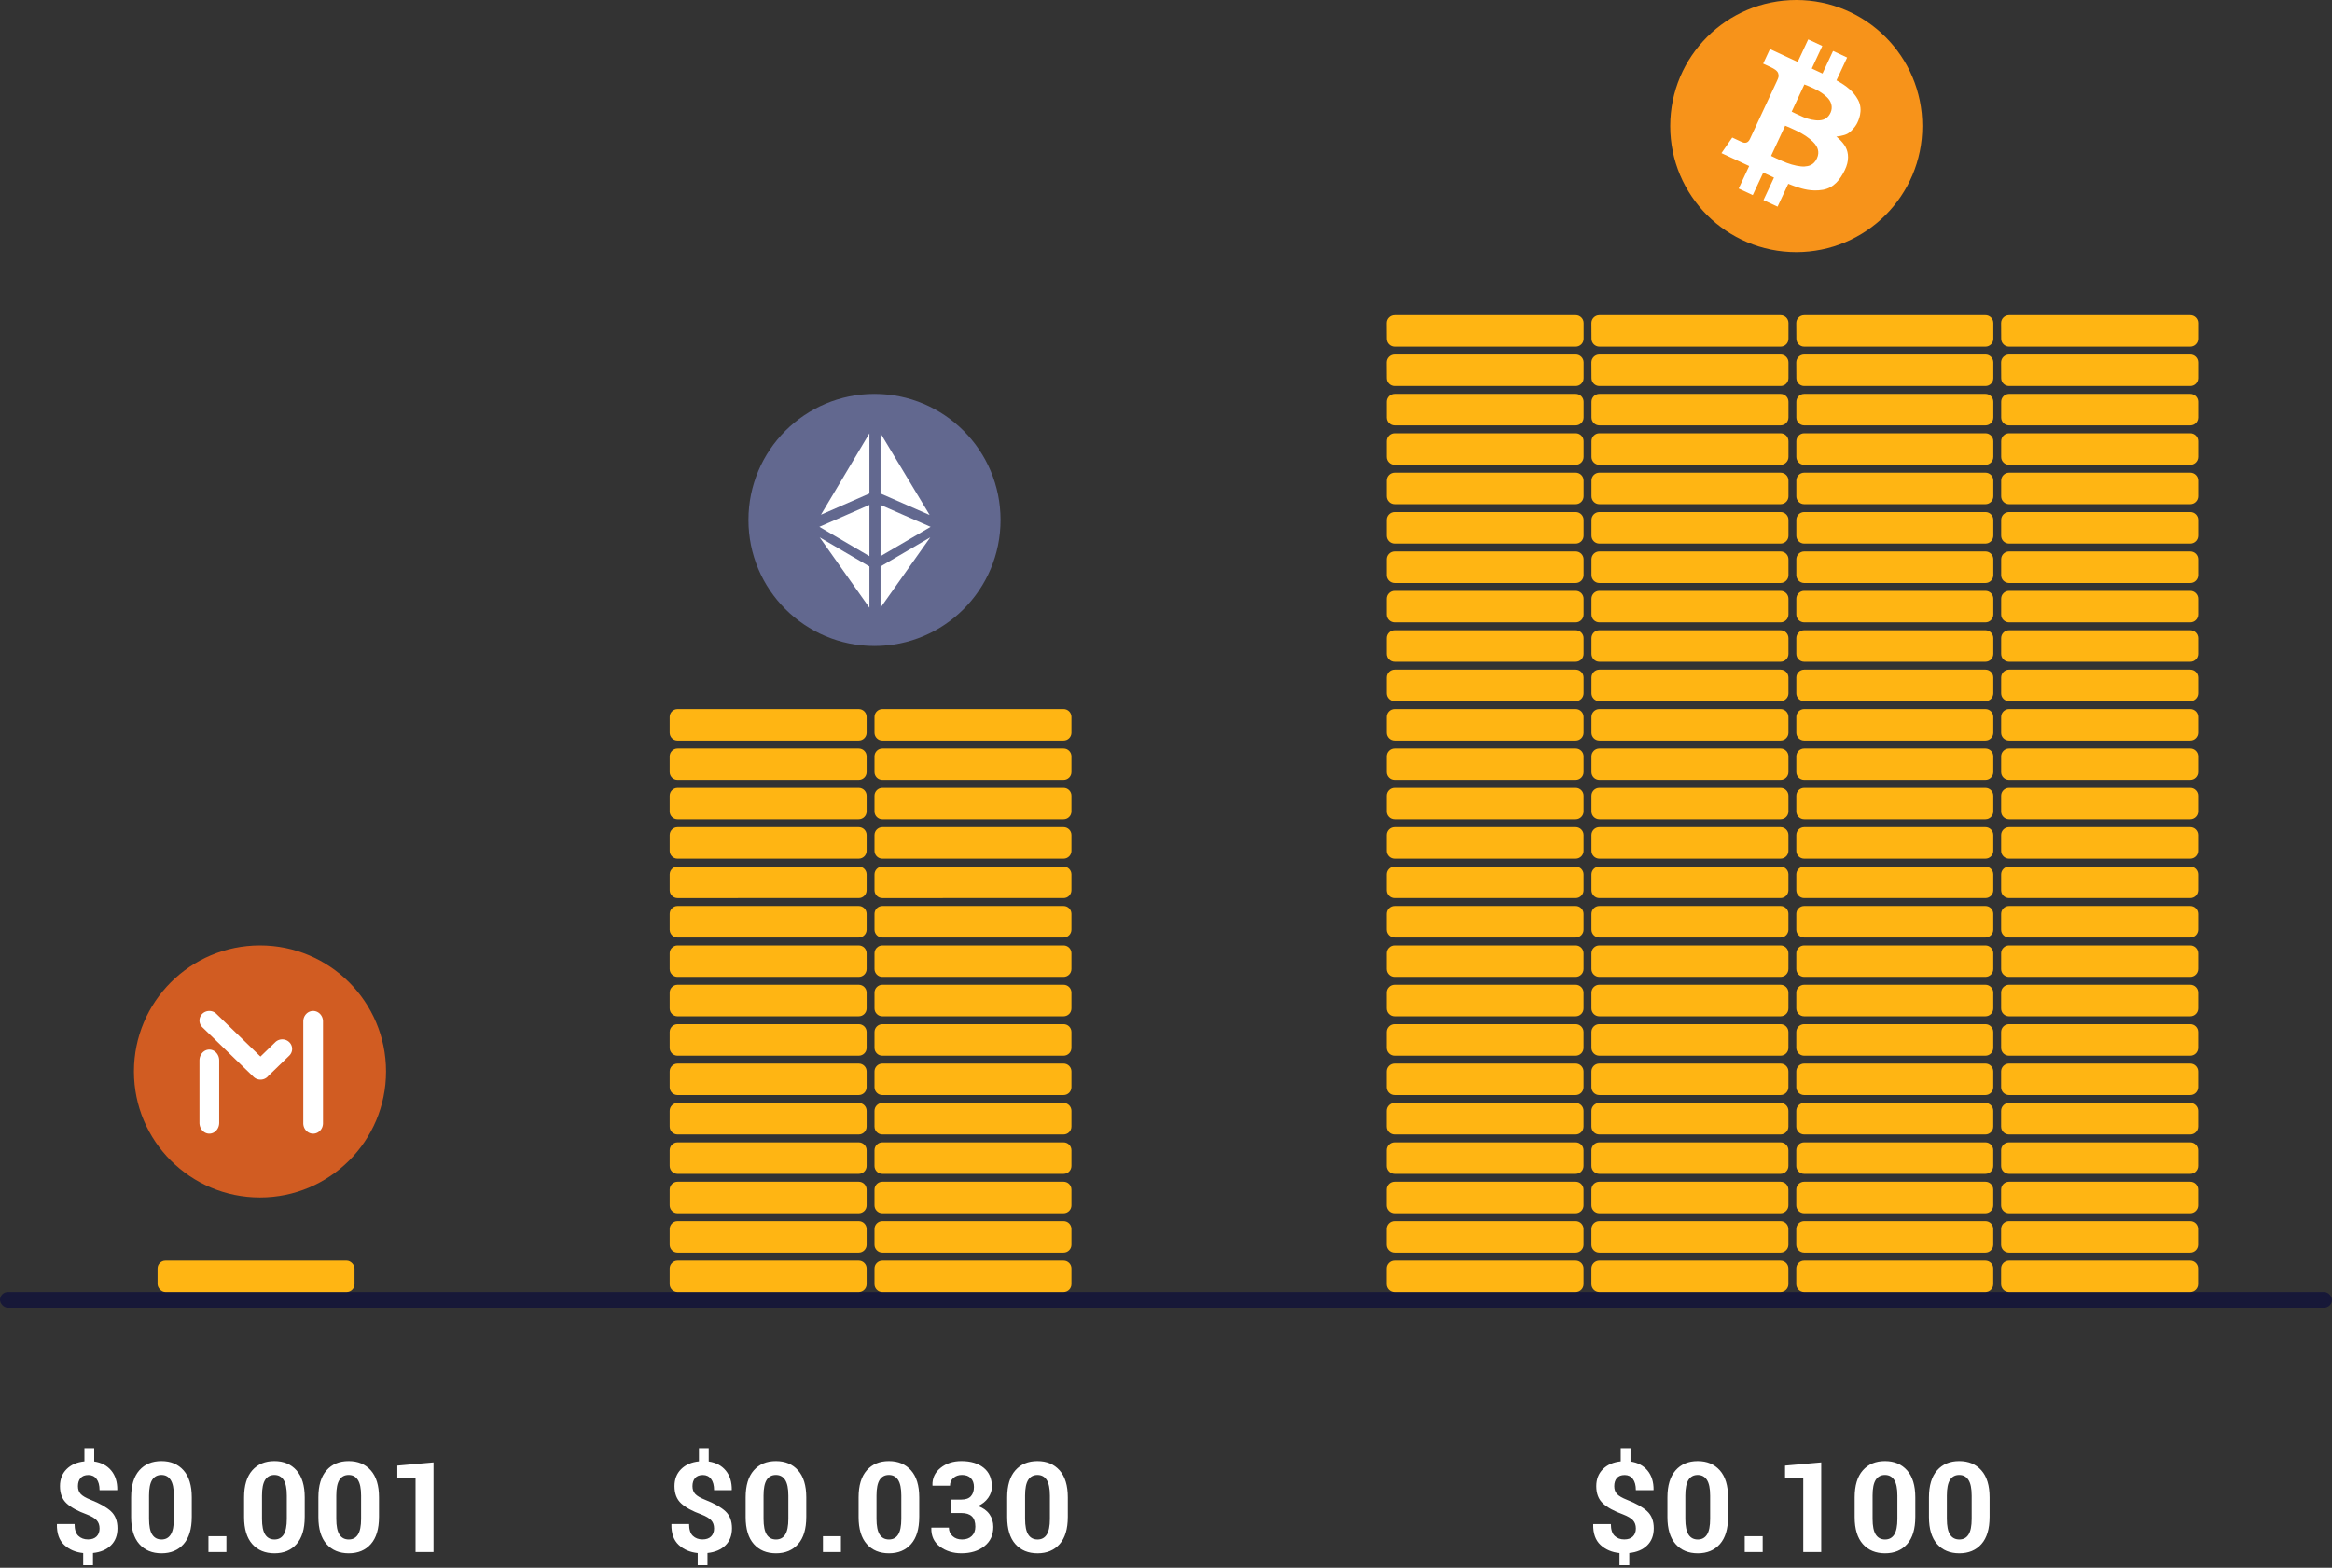 <svg width="296" height="199" viewBox="0 0 296 199" xmlns="http://www.w3.org/2000/svg">
    <rect x="0" y="0" width="296" height="199" fill="#333333" stroke="none"/>
    <rect fill="#171838" y="164" width="296" height="2" rx="1"/>
    <path d="M12.637 194.008c0-.422-.121-.766-.363-1.031-.242-.266-.657-.513-1.246-.742-1.156-.422-2.014-.892-2.574-1.41-.56-.518-.84-1.249-.84-2.191 0-.875.28-1.592.84-2.152.56-.56 1.314-.889 2.262-.988v-1.68h1.242v1.695c.917.135 1.637.518 2.16 1.148.523.63.78 1.448.769 2.453l-.023.039h-2.227c0-.615-.126-1.089-.379-1.422-.253-.333-.598-.5-1.035-.5-.448 0-.781.129-1 .387-.219.258-.328.6-.328 1.027 0 .406.116.736.348.988.232.253.657.501 1.277.746 1.151.453 2.004.938 2.559 1.453.555.516.832 1.237.832 2.164 0 .906-.279 1.63-.836 2.172-.557.542-1.315.862-2.273.961v1.547h-1.242v-1.539c-.974-.099-1.779-.444-2.414-1.035-.635-.591-.943-1.46-.922-2.606l.016-.039h2.227c0 .698.16 1.198.48 1.5.32.302.728.453 1.223.453.474 0 .837-.126 1.09-.379.253-.253.379-.592.379-1.02zm11.703-1.438c0 1.505-.345 2.647-1.035 3.426-.69.779-1.624 1.168-2.801 1.168-1.188 0-2.128-.389-2.82-1.168-.693-.779-1.039-1.921-1.039-3.426v-2.508c0-1.5.345-2.642 1.035-3.426.69-.784 1.626-1.176 2.809-1.176 1.177 0 2.113.392 2.809 1.176.695.784 1.043 1.926 1.043 3.426v2.508zm-2.273-2.742c0-.901-.135-1.561-.406-1.98-.271-.419-.661-.629-1.172-.629-.515 0-.906.208-1.172.625-.266.417-.398 1.078-.398 1.984v2.961c0 .917.134 1.583.402 2 .268.417.663.625 1.184.625.51 0 .898-.208 1.164-.625.266-.417.399-1.083.399-2v-2.961zM28.738 197H26.457v-2h2.281v2zm9.938-4.43c0 1.505-.345 2.647-1.035 3.426-.69.779-1.624 1.168-2.801 1.168-1.188 0-2.128-.389-2.82-1.168-.693-.779-1.039-1.921-1.039-3.426v-2.508c0-1.5.345-2.642 1.035-3.426.69-.784 1.626-1.176 2.809-1.176 1.177 0 2.113.392 2.809 1.176.695.784 1.043 1.926 1.043 3.426v2.508zm-2.273-2.742c0-.901-.135-1.561-.406-1.98-.271-.419-.661-.629-1.172-.629-.516 0-.906.208-1.172.625-.266.417-.398 1.078-.398 1.984v2.961c0 .917.134 1.583.402 2 .268.417.663.625 1.184.625.51 0 .898-.208 1.164-.625.266-.417.398-1.083.398-2v-2.961zm11.703 2.742c0 1.505-.345 2.647-1.035 3.426-.69.779-1.624 1.168-2.801 1.168-1.188 0-2.128-.389-2.82-1.168-.693-.779-1.039-1.921-1.039-3.426v-2.508c0-1.5.345-2.642 1.035-3.426.69-.784 1.626-1.176 2.809-1.176 1.177 0 2.113.392 2.809 1.176.695.784 1.043 1.926 1.043 3.426v2.508zm-2.273-2.742c0-.901-.135-1.561-.406-1.98-.271-.419-.661-.629-1.172-.629-.516 0-.906.208-1.172.625-.266.417-.398 1.078-.398 1.984v2.961c0 .917.134 1.583.402 2 .268.417.663.625 1.184.625.51 0 .898-.208 1.164-.625.266-.417.399-1.083.399-2v-2.961zM55.027 197h-2.281v-9.359h-2.312v-1.609l4.594-.406V197zm35.609-2.992c0-.422-.121-.766-.363-1.031-.242-.266-.657-.513-1.246-.742-1.156-.422-2.014-.892-2.574-1.41-.56-.518-.84-1.249-.84-2.191 0-.875.28-1.592.84-2.152.56-.56 1.314-.889 2.262-.988v-1.68h1.242v1.695c.917.135 1.637.518 2.16 1.148.523.63.78 1.448.769 2.453l-.023.039h-2.227c0-.615-.126-1.089-.379-1.422-.253-.333-.598-.5-1.035-.5-.448 0-.781.129-1 .387-.219.258-.328.6-.328 1.027 0 .406.116.736.348.988.232.253.657.501 1.277.746 1.151.453 2.004.938 2.559 1.453.555.516.832 1.237.832 2.164 0 .906-.279 1.63-.836 2.172-.557.542-1.315.862-2.273.961v1.547h-1.242v-1.539c-.974-.099-1.779-.444-2.414-1.035-.635-.591-.943-1.46-.922-2.606l.016-.039h2.227c0 .698.16 1.198.48 1.5.32.302.728.453 1.223.453.474 0 .837-.126 1.09-.379.253-.253.379-.592.379-1.02zm11.703-1.438c0 1.505-.345 2.647-1.035 3.426-.69.779-1.624 1.168-2.801 1.168-1.188 0-2.128-.389-2.82-1.168-.693-.779-1.039-1.921-1.039-3.426v-2.508c0-1.5.345-2.642 1.035-3.426.69-.784 1.626-1.176 2.809-1.176 1.177 0 2.113.392 2.809 1.176.695.784 1.043 1.926 1.043 3.426v2.508zm-2.273-2.742c0-.901-.135-1.561-.406-1.98-.271-.419-.661-.629-1.172-.629-.515 0-.906.208-1.172.625-.266.417-.398 1.078-.398 1.984v2.961c0 .917.134 1.583.402 2 .268.417.663.625 1.184.625.51 0 .898-.208 1.164-.625.266-.417.399-1.083.399-2v-2.961zM106.738 197h-2.281v-2h2.281v2zm9.938-4.43c0 1.505-.345 2.647-1.035 3.426-.69.779-1.624 1.168-2.801 1.168-1.188 0-2.128-.389-2.82-1.168-.693-.779-1.039-1.921-1.039-3.426v-2.508c0-1.5.345-2.642 1.035-3.426.69-.784 1.626-1.176 2.809-1.176 1.177 0 2.113.392 2.809 1.176.695.784 1.043 1.926 1.043 3.426v2.508zm-2.273-2.742c0-.901-.135-1.561-.406-1.98-.271-.419-.661-.629-1.172-.629-.516 0-.906.208-1.172.625-.266.417-.398 1.078-.398 1.984v2.961c0 .917.134 1.583.402 2 .268.417.663.625 1.184.625.51 0 .898-.208 1.164-.625.266-.417.398-1.083.398-2v-2.961zm6.344.516h1.281c.542 0 .943-.142 1.203-.426.26-.284.391-.678.391-1.184 0-.458-.13-.826-.391-1.102-.26-.276-.638-.414-1.133-.414-.427 0-.786.125-1.078.375-.292.25-.438.578-.438.984h-2.211l-.015-.047c-.031-.891.31-1.625 1.023-2.203.714-.578 1.599-.867 2.656-.867 1.177 0 2.116.281 2.816.844.701.562 1.051 1.365 1.051 2.406 0 .495-.156.965-.469 1.41-.312.445-.742.793-1.289 1.043.63.224 1.111.568 1.441 1.031.331.464.496 1.003.496 1.617 0 1.042-.379 1.861-1.137 2.457-.758.596-1.728.895-2.91.895-1.057 0-1.965-.28-2.723-.84s-1.124-1.35-1.098-2.371l.016-.047h2.211c0 .438.156.798.469 1.082.312.284.708.426 1.188.426.526 0 .941-.146 1.246-.438.305-.292.457-.688.457-1.188 0-.599-.15-1.038-.449-1.316-.299-.279-.741-.418-1.324-.418h-1.281v-1.711zm14.789 2.227c0 1.505-.345 2.647-1.035 3.426-.69.779-1.624 1.168-2.801 1.168-1.188 0-2.128-.389-2.82-1.168-.693-.779-1.039-1.921-1.039-3.426v-2.508c0-1.5.345-2.642 1.035-3.426.69-.784 1.626-1.176 2.809-1.176 1.177 0 2.113.392 2.809 1.176.695.784 1.043 1.926 1.043 3.426v2.508zm-2.273-2.742c0-.901-.135-1.561-.406-1.98-.271-.419-.661-.629-1.172-.629-.515 0-.906.208-1.172.625-.266.417-.398 1.078-.398 1.984v2.961c0 .917.134 1.583.402 2 .268.417.663.625 1.184.625.51 0 .898-.208 1.164-.625.266-.417.399-1.083.399-2v-2.961zm74.375 4.18c0-.422-.121-.766-.363-1.031-.242-.266-.657-.513-1.246-.742-1.156-.422-2.014-.892-2.574-1.41-.56-.518-.84-1.249-.84-2.191 0-.875.28-1.592.84-2.152.56-.56 1.314-.889 2.262-.988v-1.68h1.242v1.695c.917.135 1.637.518 2.16 1.148.523.63.78 1.448.769 2.453l-.023.039h-2.227c0-.615-.126-1.089-.379-1.422-.253-.333-.598-.5-1.035-.5-.448 0-.781.129-1 .387-.219.258-.328.6-.328 1.027 0 .406.116.736.348.988.232.253.657.501 1.277.746 1.151.453 2.004.938 2.559 1.453.555.516.832 1.237.832 2.164 0 .906-.279 1.63-.836 2.172-.557.542-1.315.862-2.273.961v1.547h-1.242v-1.539c-.974-.099-1.779-.444-2.414-1.035-.635-.591-.943-1.46-.922-2.606l.016-.039h2.227c0 .698.16 1.198.48 1.5.32.302.728.453 1.223.453.474 0 .837-.126 1.09-.379.253-.253.379-.592.379-1.02zm11.703-1.438c0 1.505-.345 2.647-1.035 3.426-.69.779-1.624 1.168-2.801 1.168-1.188 0-2.128-.389-2.82-1.168-.693-.779-1.039-1.921-1.039-3.426v-2.508c0-1.5.345-2.642 1.035-3.426.69-.784 1.626-1.176 2.809-1.176 1.177 0 2.113.392 2.809 1.176.695.784 1.043 1.926 1.043 3.426v2.508zm-2.273-2.742c0-.901-.135-1.561-.406-1.98-.271-.419-.661-.629-1.172-.629-.515 0-.906.208-1.172.625-.266.417-.398 1.078-.398 1.984v2.961c0 .917.134 1.583.402 2 .268.417.663.625 1.184.625.51 0 .898-.208 1.164-.625.266-.417.399-1.083.399-2v-2.961zM223.738 197h-2.281v-2h2.281v2zm7.43 0h-2.281v-9.359h-2.312v-1.609l4.594-.406V197zm11.938-4.43c0 1.505-.345 2.647-1.035 3.426-.69.779-1.624 1.168-2.801 1.168-1.188 0-2.128-.389-2.82-1.168-.693-.779-1.039-1.921-1.039-3.426v-2.508c0-1.5.345-2.642 1.035-3.426.69-.784 1.626-1.176 2.809-1.176 1.177 0 2.113.392 2.809 1.176.695.784 1.043 1.926 1.043 3.426v2.508zm-2.273-2.742c0-.901-.135-1.561-.406-1.98-.271-.419-.661-.629-1.172-.629-.516 0-.906.208-1.172.625-.266.417-.398 1.078-.398 1.984v2.961c0 .917.134 1.583.402 2 .268.417.663.625 1.184.625.51 0 .898-.208 1.164-.625.266-.417.399-1.083.399-2v-2.961zm11.703 2.742c0 1.505-.345 2.647-1.035 3.426-.69.779-1.624 1.168-2.801 1.168-1.188 0-2.128-.389-2.82-1.168-.693-.779-1.039-1.921-1.039-3.426v-2.508c0-1.5.345-2.642 1.035-3.426.69-.784 1.626-1.176 2.809-1.176 1.177 0 2.113.392 2.809 1.176.695.784 1.043 1.926 1.043 3.426v2.508zm-2.273-2.742c0-.901-.135-1.561-.406-1.98-.271-.419-.661-.629-1.172-.629-.515 0-.906.208-1.172.625-.266.417-.398 1.078-.398 1.984v2.961c0 .917.134 1.583.402 2 .268.417.663.625 1.184.625.51 0 .898-.208 1.164-.625.266-.417.399-1.083.399-2v-2.961z" fill="#FFF"/>
    <g transform="translate(20 40)" fill="#FFB513">
        <rect y="120" width="25" height="4" rx="1"/>
        <path d="M235 120h23c.552 0 1 .448 1 1v2c0 .552-.448 1-1 1h-23c-.552 0-1-.448-1-1v-2c0-.552.448-1 1-1zm-26 0h23c.552 0 1 .448 1 1v2c0 .552-.448 1-1 1h-23c-.552 0-1-.448-1-1v-2c0-.552.448-1 1-1zm-26 0h23c.552 0 1 .448 1 1v2c0 .552-.448 1-1 1h-23c-.552 0-1-.448-1-1v-2c0-.552.448-1 1-1zm-26 0h23c.552 0 1 .448 1 1v2c0 .552-.448 1-1 1h-23c-.552 0-1-.448-1-1v-2c0-.552.448-1 1-1zm78-5h23c.552 0 1 .448 1 1v2c0 .552-.448 1-1 1h-23c-.552 0-1-.448-1-1v-2c0-.552.448-1 1-1zm-26 0h23c.552 0 1 .448 1 1v2c0 .552-.448 1-1 1h-23c-.552 0-1-.448-1-1v-2c0-.552.448-1 1-1zm-26 0h23c.552 0 1 .448 1 1v2c0 .552-.448 1-1 1h-23c-.552 0-1-.448-1-1v-2c0-.552.448-1 1-1zm-26 0h23c.552 0 1 .448 1 1v2c0 .552-.448 1-1 1h-23c-.552 0-1-.448-1-1v-2c0-.552.448-1 1-1zm78-5h23c.552 0 1 .448 1 1v2c0 .552-.448 1-1 1h-23c-.552 0-1-.448-1-1v-2c0-.552.448-1 1-1zm-26 0h23c.552 0 1 .448 1 1v2c0 .552-.448 1-1 1h-23c-.552 0-1-.448-1-1v-2c0-.552.448-1 1-1zm-26 0h23c.552 0 1 .448 1 1v2c0 .552-.448 1-1 1h-23c-.552 0-1-.448-1-1v-2c0-.552.448-1 1-1zm-26 0h23c.552 0 1 .448 1 1v2c0 .552-.448 1-1 1h-23c-.552 0-1-.448-1-1v-2c0-.552.448-1 1-1zm78-5h23c.552 0 1 .448 1 1v2c0 .552-.448 1-1 1h-23c-.552 0-1-.448-1-1v-2c0-.552.448-1 1-1zm-26 0h23c.552 0 1 .448 1 1v2c0 .552-.448 1-1 1h-23c-.552 0-1-.448-1-1v-2c0-.552.448-1 1-1zm-26 0h23c.552 0 1 .448 1 1v2c0 .552-.448 1-1 1h-23c-.552 0-1-.448-1-1v-2c0-.552.448-1 1-1zm-26 0h23c.552 0 1 .448 1 1v2c0 .552-.448 1-1 1h-23c-.552 0-1-.448-1-1v-2c0-.552.448-1 1-1zm78-5h23c.552 0 1 .448 1 1v2c0 .552-.448 1-1 1h-23c-.552 0-1-.448-1-1v-2c0-.552.448-1 1-1zm-26 0h23c.552 0 1 .448 1 1v2c0 .552-.448 1-1 1h-23c-.552 0-1-.448-1-1v-2c0-.552.448-1 1-1zm-26 0h23c.552 0 1 .448 1 1v2c0 .552-.448 1-1 1h-23c-.552 0-1-.448-1-1v-2c0-.552.448-1 1-1zm-26 0h23c.552 0 1 .448 1 1v2c0 .552-.448 1-1 1h-23c-.552 0-1-.448-1-1v-2c0-.552.448-1 1-1zm78-5h23c.552 0 1 .448 1 1v2c0 .552-.448 1-1 1h-23c-.552 0-1-.448-1-1v-2c0-.552.448-1 1-1zm-26 0h23c.552 0 1 .448 1 1v2c0 .552-.448 1-1 1h-23c-.552 0-1-.448-1-1v-2c0-.552.448-1 1-1zm-26 0h23c.552 0 1 .448 1 1v2c0 .552-.448 1-1 1h-23c-.552 0-1-.448-1-1v-2c0-.552.448-1 1-1zm-26 0h23c.552 0 1 .448 1 1v2c0 .552-.448 1-1 1h-23c-.552 0-1-.448-1-1v-2c0-.552.448-1 1-1zm78-5h23c.552 0 1 .448 1 1v2c0 .552-.448 1-1 1h-23c-.552 0-1-.448-1-1v-2c0-.552.448-1 1-1zm-26 0h23c.552 0 1 .448 1 1v2c0 .552-.448 1-1 1h-23c-.552 0-1-.448-1-1v-2c0-.552.448-1 1-1zm-26 0h23c.552 0 1 .448 1 1v2c0 .552-.448 1-1 1h-23c-.552 0-1-.448-1-1v-2c0-.552.448-1 1-1zm-26 0h23c.552 0 1 .448 1 1v2c0 .552-.448 1-1 1h-23c-.552 0-1-.448-1-1v-2c0-.552.448-1 1-1zm78-5h23c.552 0 1 .448 1 1v2c0 .552-.448 1-1 1h-23c-.552 0-1-.448-1-1v-2c0-.552.448-1 1-1zm-26 0h23c.552 0 1 .448 1 1v2c0 .552-.448 1-1 1h-23c-.552 0-1-.448-1-1v-2c0-.552.448-1 1-1zm-26 0h23c.552 0 1 .448 1 1v2c0 .552-.448 1-1 1h-23c-.552 0-1-.448-1-1v-2c0-.552.448-1 1-1zm-26 0h23c.552 0 1 .448 1 1v2c0 .552-.448 1-1 1h-23c-.552 0-1-.448-1-1v-2c0-.552.448-1 1-1zm78-5h23c.552 0 1 .448 1 1v2c0 .552-.448 1-1 1h-23c-.552 0-1-.448-1-1v-2c0-.552.448-1 1-1zm-26 0h23c.552 0 1 .448 1 1v2c0 .552-.448 1-1 1h-23c-.552 0-1-.448-1-1v-2c0-.552.448-1 1-1zm-26 0h23c.552 0 1 .448 1 1v2c0 .552-.448 1-1 1h-23c-.552 0-1-.448-1-1v-2c0-.552.448-1 1-1zm-26 0h23c.552 0 1 .448 1 1v2c0 .552-.448 1-1 1h-23c-.552 0-1-.448-1-1v-2c0-.552.448-1 1-1zm78-5h23c.552 0 1 .448 1 1v2c0 .552-.448 1-1 1h-23c-.552 0-1-.448-1-1v-2c0-.552.448-1 1-1zm-26 0h23c.552 0 1 .448 1 1v2c0 .552-.448 1-1 1h-23c-.552 0-1-.448-1-1v-2c0-.552.448-1 1-1zm-26 0h23c.552 0 1 .448 1 1v2c0 .552-.448 1-1 1h-23c-.552 0-1-.448-1-1v-2c0-.552.448-1 1-1zm-26 0h23c.552 0 1 .448 1 1v2c0 .552-.448 1-1 1h-23c-.552 0-1-.448-1-1v-2c0-.552.448-1 1-1zm78-5h23c.552 0 1 .448 1 1v2c0 .552-.448 1-1 1h-23c-.552 0-1-.448-1-1v-2c0-.552.448-1 1-1zm-26 0h23c.552 0 1 .448 1 1v2c0 .552-.448 1-1 1h-23c-.552 0-1-.448-1-1v-2c0-.552.448-1 1-1zm-26 0h23c.552 0 1 .448 1 1v2c0 .552-.448 1-1 1h-23c-.552 0-1-.448-1-1v-2c0-.552.448-1 1-1zm-26 0h23c.552 0 1 .448 1 1v2c0 .552-.448 1-1 1h-23c-.552 0-1-.448-1-1v-2c0-.552.448-1 1-1zm78-5h23c.552 0 1 .448 1 1v2c0 .552-.448 1-1 1h-23c-.552 0-1-.448-1-1v-2c0-.552.448-1 1-1zm-26 0h23c.552 0 1 .448 1 1v2c0 .552-.448 1-1 1h-23c-.552 0-1-.448-1-1v-2c0-.552.448-1 1-1zm-26 0h23c.552 0 1 .448 1 1v2c0 .552-.448 1-1 1h-23c-.552 0-1-.448-1-1v-2c0-.552.448-1 1-1zm-26 0h23c.552 0 1 .448 1 1v2c0 .552-.448 1-1 1h-23c-.552 0-1-.448-1-1v-2c0-.552.448-1 1-1zm78-5h23c.552 0 1 .448 1 1v2c0 .552-.448 1-1 1h-23c-.552 0-1-.448-1-1v-2c0-.552.448-1 1-1zm-26 0h23c.552 0 1 .448 1 1v2c0 .552-.448 1-1 1h-23c-.552 0-1-.448-1-1v-2c0-.552.448-1 1-1zm-26 0h23c.552 0 1 .448 1 1v2c0 .552-.448 1-1 1h-23c-.552 0-1-.448-1-1v-2c0-.552.448-1 1-1zm-26 0h23c.552 0 1 .448 1 1v2c0 .552-.448 1-1 1h-23c-.552 0-1-.448-1-1v-2c0-.552.448-1 1-1zm78-5h23c.552 0 1 .448 1 1v2c0 .552-.448 1-1 1h-23c-.552 0-1-.448-1-1v-2c0-.552.448-1 1-1zm-26 0h23c.552 0 1 .448 1 1v2c0 .552-.448 1-1 1h-23c-.552 0-1-.448-1-1v-2c0-.552.448-1 1-1zm-26 0h23c.552 0 1 .448 1 1v2c0 .552-.448 1-1 1h-23c-.552 0-1-.448-1-1v-2c0-.552.448-1 1-1zm-26 0h23c.552 0 1 .448 1 1v2c0 .552-.448 1-1 1h-23c-.552 0-1-.448-1-1v-2c0-.552.448-1 1-1zm78-5h23c.552 0 1 .448 1 1v2c0 .552-.448 1-1 1h-23c-.552 0-1-.448-1-1v-2c0-.552.448-1 1-1zm-26 0h23c.552 0 1 .448 1 1v2c0 .552-.448 1-1 1h-23c-.552 0-1-.448-1-1v-2c0-.552.448-1 1-1zm-26 0h23c.552 0 1 .448 1 1v2c0 .552-.448 1-1 1h-23c-.552 0-1-.448-1-1v-2c0-.552.448-1 1-1zm-26 0h23c.552 0 1 .448 1 1v2c0 .552-.448 1-1 1h-23c-.552 0-1-.448-1-1v-2c0-.552.448-1 1-1zm78-5h23c.552 0 1 .448 1 1v2c0 .552-.448 1-1 1h-23c-.552 0-1-.448-1-1v-2c0-.552.448-1 1-1zm-26 0h23c.552 0 1 .448 1 1v2c0 .552-.448 1-1 1h-23c-.552 0-1-.448-1-1v-2c0-.552.448-1 1-1zm-26 0h23c.552 0 1 .448 1 1v2c0 .552-.448 1-1 1h-23c-.552 0-1-.448-1-1v-2c0-.552.448-1 1-1zm-26 0h23c.552 0 1 .448 1 1v2c0 .552-.448 1-1 1h-23c-.552 0-1-.448-1-1v-2c0-.552.448-1 1-1zm78-5h23c.552 0 1 .448 1 1v2c0 .552-.448 1-1 1h-23c-.552 0-1-.448-1-1v-2c0-.552.448-1 1-1zm-26 0h23c.552 0 1 .448 1 1v2c0 .552-.448 1-1 1h-23c-.552 0-1-.448-1-1v-2c0-.552.448-1 1-1zm-26 0h23c.552 0 1 .448 1 1v2c0 .552-.448 1-1 1h-23c-.552 0-1-.448-1-1v-2c0-.552.448-1 1-1zm-26 0h23c.552 0 1 .448 1 1v2c0 .552-.448 1-1 1h-23c-.552 0-1-.448-1-1v-2c0-.552.448-1 1-1zm78-5h23c.552 0 1 .448 1 1v2c0 .552-.448 1-1 1h-23c-.552 0-1-.448-1-1v-2c0-.552.448-1 1-1zm-26 0h23c.552 0 1 .448 1 1v2c0 .552-.448 1-1 1h-23c-.552 0-1-.448-1-1v-2c0-.552.448-1 1-1zm-26 0h23c.552 0 1 .448 1 1v2c0 .552-.448 1-1 1h-23c-.552 0-1-.448-1-1v-2c0-.552.448-1 1-1zm-26 0h23c.552 0 1 .448 1 1v2c0 .552-.448 1-1 1h-23c-.552 0-1-.448-1-1v-2c0-.552.448-1 1-1zm78-5h23c.552 0 1 .448 1 1v2c0 .552-.448 1-1 1h-23c-.552 0-1-.448-1-1v-2c0-.552.448-1 1-1zm-26 0h23c.552 0 1 .448 1 1v2c0 .552-.448 1-1 1h-23c-.552 0-1-.448-1-1v-2c0-.552.448-1 1-1zm-26 0h23c.552 0 1 .448 1 1v2c0 .552-.448 1-1 1h-23c-.552 0-1-.448-1-1v-2c0-.552.448-1 1-1zm-26 0h23c.552 0 1 .448 1 1v2c0 .552-.448 1-1 1h-23c-.552 0-1-.448-1-1v-2c0-.552.448-1 1-1zm78-5h23c.552 0 1 .448 1 1v2c0 .552-.448 1-1 1h-23c-.552 0-1-.448-1-1v-2c0-.552.448-1 1-1zm-26 0h23c.552 0 1 .448 1 1v2c0 .552-.448 1-1 1h-23c-.552 0-1-.448-1-1v-2c0-.552.448-1 1-1zm-26 0h23c.552 0 1 .448 1 1v2c0 .552-.448 1-1 1h-23c-.552 0-1-.448-1-1v-2c0-.552.448-1 1-1zm-26 0h23c.552 0 1 .448 1 1v2c0 .552-.448 1-1 1h-23c-.552 0-1-.448-1-1v-2c0-.552.448-1 1-1zm78-5h23c.552 0 1 .448 1 1v2c0 .552-.448 1-1 1h-23c-.552 0-1-.448-1-1v-2c0-.552.448-1 1-1zm-26 0h23c.552 0 1 .448 1 1v2c0 .552-.448 1-1 1h-23c-.552 0-1-.448-1-1v-2c0-.552.448-1 1-1zm-26 0h23c.552 0 1 .448 1 1v2c0 .552-.448 1-1 1h-23c-.552 0-1-.448-1-1v-2c0-.552.448-1 1-1zm-26 0h23c.552 0 1 .448 1 1v2c0 .552-.448 1-1 1h-23c-.552 0-1-.448-1-1v-2c0-.552.448-1 1-1zm78-5h23c.552 0 1 .448 1 1v2c0 .552-.448 1-1 1h-23c-.552 0-1-.448-1-1v-2c0-.552.448-1 1-1zm-26 0h23c.552 0 1 .448 1 1v2c0 .552-.448 1-1 1h-23c-.552 0-1-.448-1-1v-2c0-.552.448-1 1-1zm-26 0h23c.552 0 1 .448 1 1v2c0 .552-.448 1-1 1h-23c-.552 0-1-.448-1-1v-2c0-.552.448-1 1-1zm-26 0h23c.552 0 1 .448 1 1v2c0 .552-.448 1-1 1h-23c-.552 0-1-.448-1-1v-2c0-.552.448-1 1-1zm78-5h23c.552 0 1 .448 1 1v2c0 .552-.448 1-1 1h-23c-.552 0-1-.448-1-1v-2c0-.552.448-1 1-1zm-26 0h23c.552 0 1 .448 1 1v2c0 .552-.448 1-1 1h-23c-.552 0-1-.448-1-1v-2c0-.552.448-1 1-1zm-26 0h23c.552 0 1 .448 1 1v2c0 .552-.448 1-1 1h-23c-.552 0-1-.448-1-1v-2c0-.552.448-1 1-1zm-26 0h23c.552 0 1 .448 1 1v2c0 .552-.448 1-1 1h-23c-.552 0-1-.448-1-1v-2c0-.552.448-1 1-1zm78-5h23c.552 0 1 .448 1 1v2c0 .552-.448 1-1 1h-23c-.552 0-1-.448-1-1V6c0-.552.448-1 1-1zm-26 0h23c.552 0 1 .448 1 1v2c0 .552-.448 1-1 1h-23c-.552 0-1-.448-1-1V6c0-.552.448-1 1-1zm-26 0h23c.552 0 1 .448 1 1v2c0 .552-.448 1-1 1h-23c-.552 0-1-.448-1-1V6c0-.552.448-1 1-1zm-26 0h23c.552 0 1 .448 1 1v2c0 .552-.448 1-1 1h-23c-.552 0-1-.448-1-1V6c0-.552.448-1 1-1zm78-5h23c.552 0 1 .448 1 1v2c0 .552-.448 1-1 1h-23c-.552 0-1-.448-1-1V1c0-.552.448-1 1-1zm-26 0h23c.552 0 1 .448 1 1v2c0 .552-.448 1-1 1h-23c-.552 0-1-.448-1-1V1c0-.552.448-1 1-1zm-26 0h23c.552 0 1 .448 1 1v2c0 .552-.448 1-1 1h-23c-.552 0-1-.448-1-1V1c0-.552.448-1 1-1zm-26 0h23c.552 0 1 .448 1 1v2c0 .552-.448 1-1 1h-23c-.552 0-1-.448-1-1V1c0-.552.448-1 1-1zM92 120h23c.552 0 1 .448 1 1v2c0 .552-.448 1-1 1H92c-.552 0-1-.448-1-1v-2c0-.552.448-1 1-1zm-26 0h23c.552 0 1 .448 1 1v2c0 .552-.448 1-1 1H66c-.552 0-1-.448-1-1v-2c0-.552.448-1 1-1zm26-5h23c.552 0 1 .448 1 1v2c0 .552-.448 1-1 1H92c-.552 0-1-.448-1-1v-2c0-.552.448-1 1-1zm-26 0h23c.552 0 1 .448 1 1v2c0 .552-.448 1-1 1H66c-.552 0-1-.448-1-1v-2c0-.552.448-1 1-1zm26-5h23c.552 0 1 .448 1 1v2c0 .552-.448 1-1 1H92c-.552 0-1-.448-1-1v-2c0-.552.448-1 1-1zm-26 0h23c.552 0 1 .448 1 1v2c0 .552-.448 1-1 1H66c-.552 0-1-.448-1-1v-2c0-.552.448-1 1-1zm26-5h23c.552 0 1 .448 1 1v2c0 .552-.448 1-1 1H92c-.552 0-1-.448-1-1v-2c0-.552.448-1 1-1zm-26 0h23c.552 0 1 .448 1 1v2c0 .552-.448 1-1 1H66c-.552 0-1-.448-1-1v-2c0-.552.448-1 1-1zm26-5h23c.552 0 1 .448 1 1v2c0 .552-.448 1-1 1H92c-.552 0-1-.448-1-1v-2c0-.552.448-1 1-1zm-26 0h23c.552 0 1 .448 1 1v2c0 .552-.448 1-1 1H66c-.552 0-1-.448-1-1v-2c0-.552.448-1 1-1zm26-5h23c.552 0 1 .448 1 1v2c0 .552-.448 1-1 1H92c-.552 0-1-.448-1-1v-2c0-.552.448-1 1-1zm-26 0h23c.552 0 1 .448 1 1v2c0 .552-.448 1-1 1H66c-.552 0-1-.448-1-1v-2c0-.552.448-1 1-1zm26-5h23c.552 0 1 .448 1 1v2c0 .552-.448 1-1 1H92c-.552 0-1-.448-1-1v-2c0-.552.448-1 1-1zm-26 0h23c.552 0 1 .448 1 1v2c0 .552-.448 1-1 1H66c-.552 0-1-.448-1-1v-2c0-.552.448-1 1-1zm26-5h23c.552 0 1 .448 1 1v2c0 .552-.448 1-1 1H92c-.552 0-1-.448-1-1v-2c0-.552.448-1 1-1zm-26 0h23c.552 0 1 .448 1 1v2c0 .552-.448 1-1 1H66c-.552 0-1-.448-1-1v-2c0-.552.448-1 1-1zm26-5h23c.552 0 1 .448 1 1v2c0 .552-.448 1-1 1H92c-.552 0-1-.448-1-1v-2c0-.552.448-1 1-1zm-26 0h23c.552 0 1 .448 1 1v2c0 .552-.448 1-1 1H66c-.552 0-1-.448-1-1v-2c0-.552.448-1 1-1zm26-5h23c.552 0 1 .448 1 1v2c0 .552-.448 1-1 1H92c-.552 0-1-.448-1-1v-2c0-.552.448-1 1-1zm-26 0h23c.552 0 1 .448 1 1v2c0 .552-.448 1-1 1H66c-.552 0-1-.448-1-1v-2c0-.552.448-1 1-1zm26-5h23c.552 0 1 .448 1 1v2c0 .552-.448 1-1 1H92c-.552 0-1-.448-1-1v-2c0-.552.448-1 1-1zm-26 0h23c.552 0 1 .448 1 1v2c0 .552-.448 1-1 1H66c-.552 0-1-.448-1-1v-2c0-.552.448-1 1-1zm26-5h23c.552 0 1 .448 1 1v2c0 .552-.448 1-1 1H92c-.552 0-1-.448-1-1v-2c0-.552.448-1 1-1zm-26 0h23c.552 0 1 .448 1 1v2c0 .552-.448 1-1 1H66c-.552 0-1-.448-1-1v-2c0-.552.448-1 1-1zm26-5h23c.552 0 1 .448 1 1v2c0 .552-.448 1-1 1H92c-.552 0-1-.448-1-1v-2c0-.552.448-1 1-1zm-26 0h23c.552 0 1 .448 1 1v2c0 .552-.448 1-1 1H66c-.552 0-1-.448-1-1v-2c0-.552.448-1 1-1zm26-5h23c.552 0 1 .448 1 1v2c0 .552-.448 1-1 1H92c-.552 0-1-.448-1-1v-2c0-.552.448-1 1-1zm-26 0h23c.552 0 1 .448 1 1v2c0 .552-.448 1-1 1H66c-.552 0-1-.448-1-1v-2c0-.552.448-1 1-1zm26-5h23c.552 0 1 .448 1 1v2c0 .552-.448 1-1 1H92c-.552 0-1-.448-1-1v-2c0-.552.448-1 1-1zm-26 0h23c.552 0 1 .448 1 1v2c0 .552-.448 1-1 1H66c-.552 0-1-.448-1-1v-2c0-.552.448-1 1-1z"/>
    </g>
    <path d="M228 0C219.163 0 212 7.163 212 16c0 8.836 7.163 16 16 16S244 24.837 244 16c0-8.837-7.163-16-16-16z" fill="#F7931A"/>
    <path d="M231.357 24.095c-1.429.249-2.644-.154-3.185-.326-.267-.084-.714-.25-1.189-.439l-1.355 2.905-1.788-.834 1.333-2.858-1.362-.635-1.333 2.858-1.788-.834 1.333-2.858-3.518-1.64 1.369-1.976 1.069.499c.359.168.525.204.742.133.217-.072.351-.274.433-.449l3.45-7.399c.216-.464.237-.607.135-.944-.102-.338-.589-.603-.871-.735l-1.034-.482.866-1.857 3.518 1.641 1.337-2.866 1.788.834-1.337 2.866 1.362.635 1.337-2.866 1.788.834-1.353 2.901c1.295.704 2.169 1.421 2.736 2.465.734 1.349.005 2.759-.179 3.09-.185.331-.643.921-1.143 1.207-.499.286-1.433.369-1.433.369s.783.589 1.179 1.333c.395.744.469 1.765-.11 2.94-.578 1.175-1.37 2.241-2.798 2.49zm-.993-5.834c-.256-.323-.895-.895-1.753-1.367-.859-.472-2.022-.943-2.022-.943l-1.788 3.836s1.175.579 1.996.89c.821.311 1.733.493 2.248.458.514-.035 1.171-.156 1.58-1.033.409-.878-.004-1.518-.261-1.841zm-1.458-3.396c.664.279 1.427.452 2.057.41.63-.042 1.117-.344 1.404-1.003.287-.66.11-1.414-.52-1.982-.63-.569-1.115-.815-1.671-1.085-.556-.269-1.148-.484-1.148-.484l-1.609 3.451c0.0 0.0.824.415 1.487.694z" fill="#FFF"/>
    <path d="M111 50c-8.837 0-16 7.163-16 16s7.163 16 16 16 16-7.163 16-16-7.163-16-16-16z" fill="#62688F"/>
    <path d="M111.765 70.597v-6.506l6.36 2.786-6.36 3.721zm0 6.542v-5.234l6.313-3.696-6.313 8.93zm0-22.139l6.237 10.375-6.237-2.732V55zm-1.41 7.643l-6.151 2.694 6.151-10.334v7.64zm0 7.954L104 66.874l6.355-2.784v6.506zm0 6.542l-6.313-8.93 6.313 3.696v5.234z" fill="#FFF"/>
    <g transform="translate(17 120)">
        <circle fill="#D15C22" cx="16" cy="16" r="16"/>
        <path d="M16.06 14.108l1.886-1.828c.488-.473 1.28-.473 1.769 0 .488.473.488 1.241 0 1.715l-2.674 2.592a1.24 1.24 0 0 1-.091.099c-.488.473-1.28.473-1.769 0l-6.495-6.295c-.488-.473-.488-1.241 0-1.715.488-.473 1.28-.473 1.769 0l5.605 5.433zm-6.49-.884c.691 0 1.251.618 1.251 1.38v7.914c0 .762-.56 1.38-1.251 1.38-.691 0-1.251-.618-1.251-1.38V14.604c0-.762.56-1.38 1.251-1.38zM22.747 8.32c.691 0 1.251.592 1.251 1.323v12.933c0 .731-.56 1.323-1.251 1.323-.691 0-1.251-.592-1.251-1.323V9.643c0-.731.56-1.323 1.251-1.323z" fill="#FFF"/>
    </g>
</svg>
